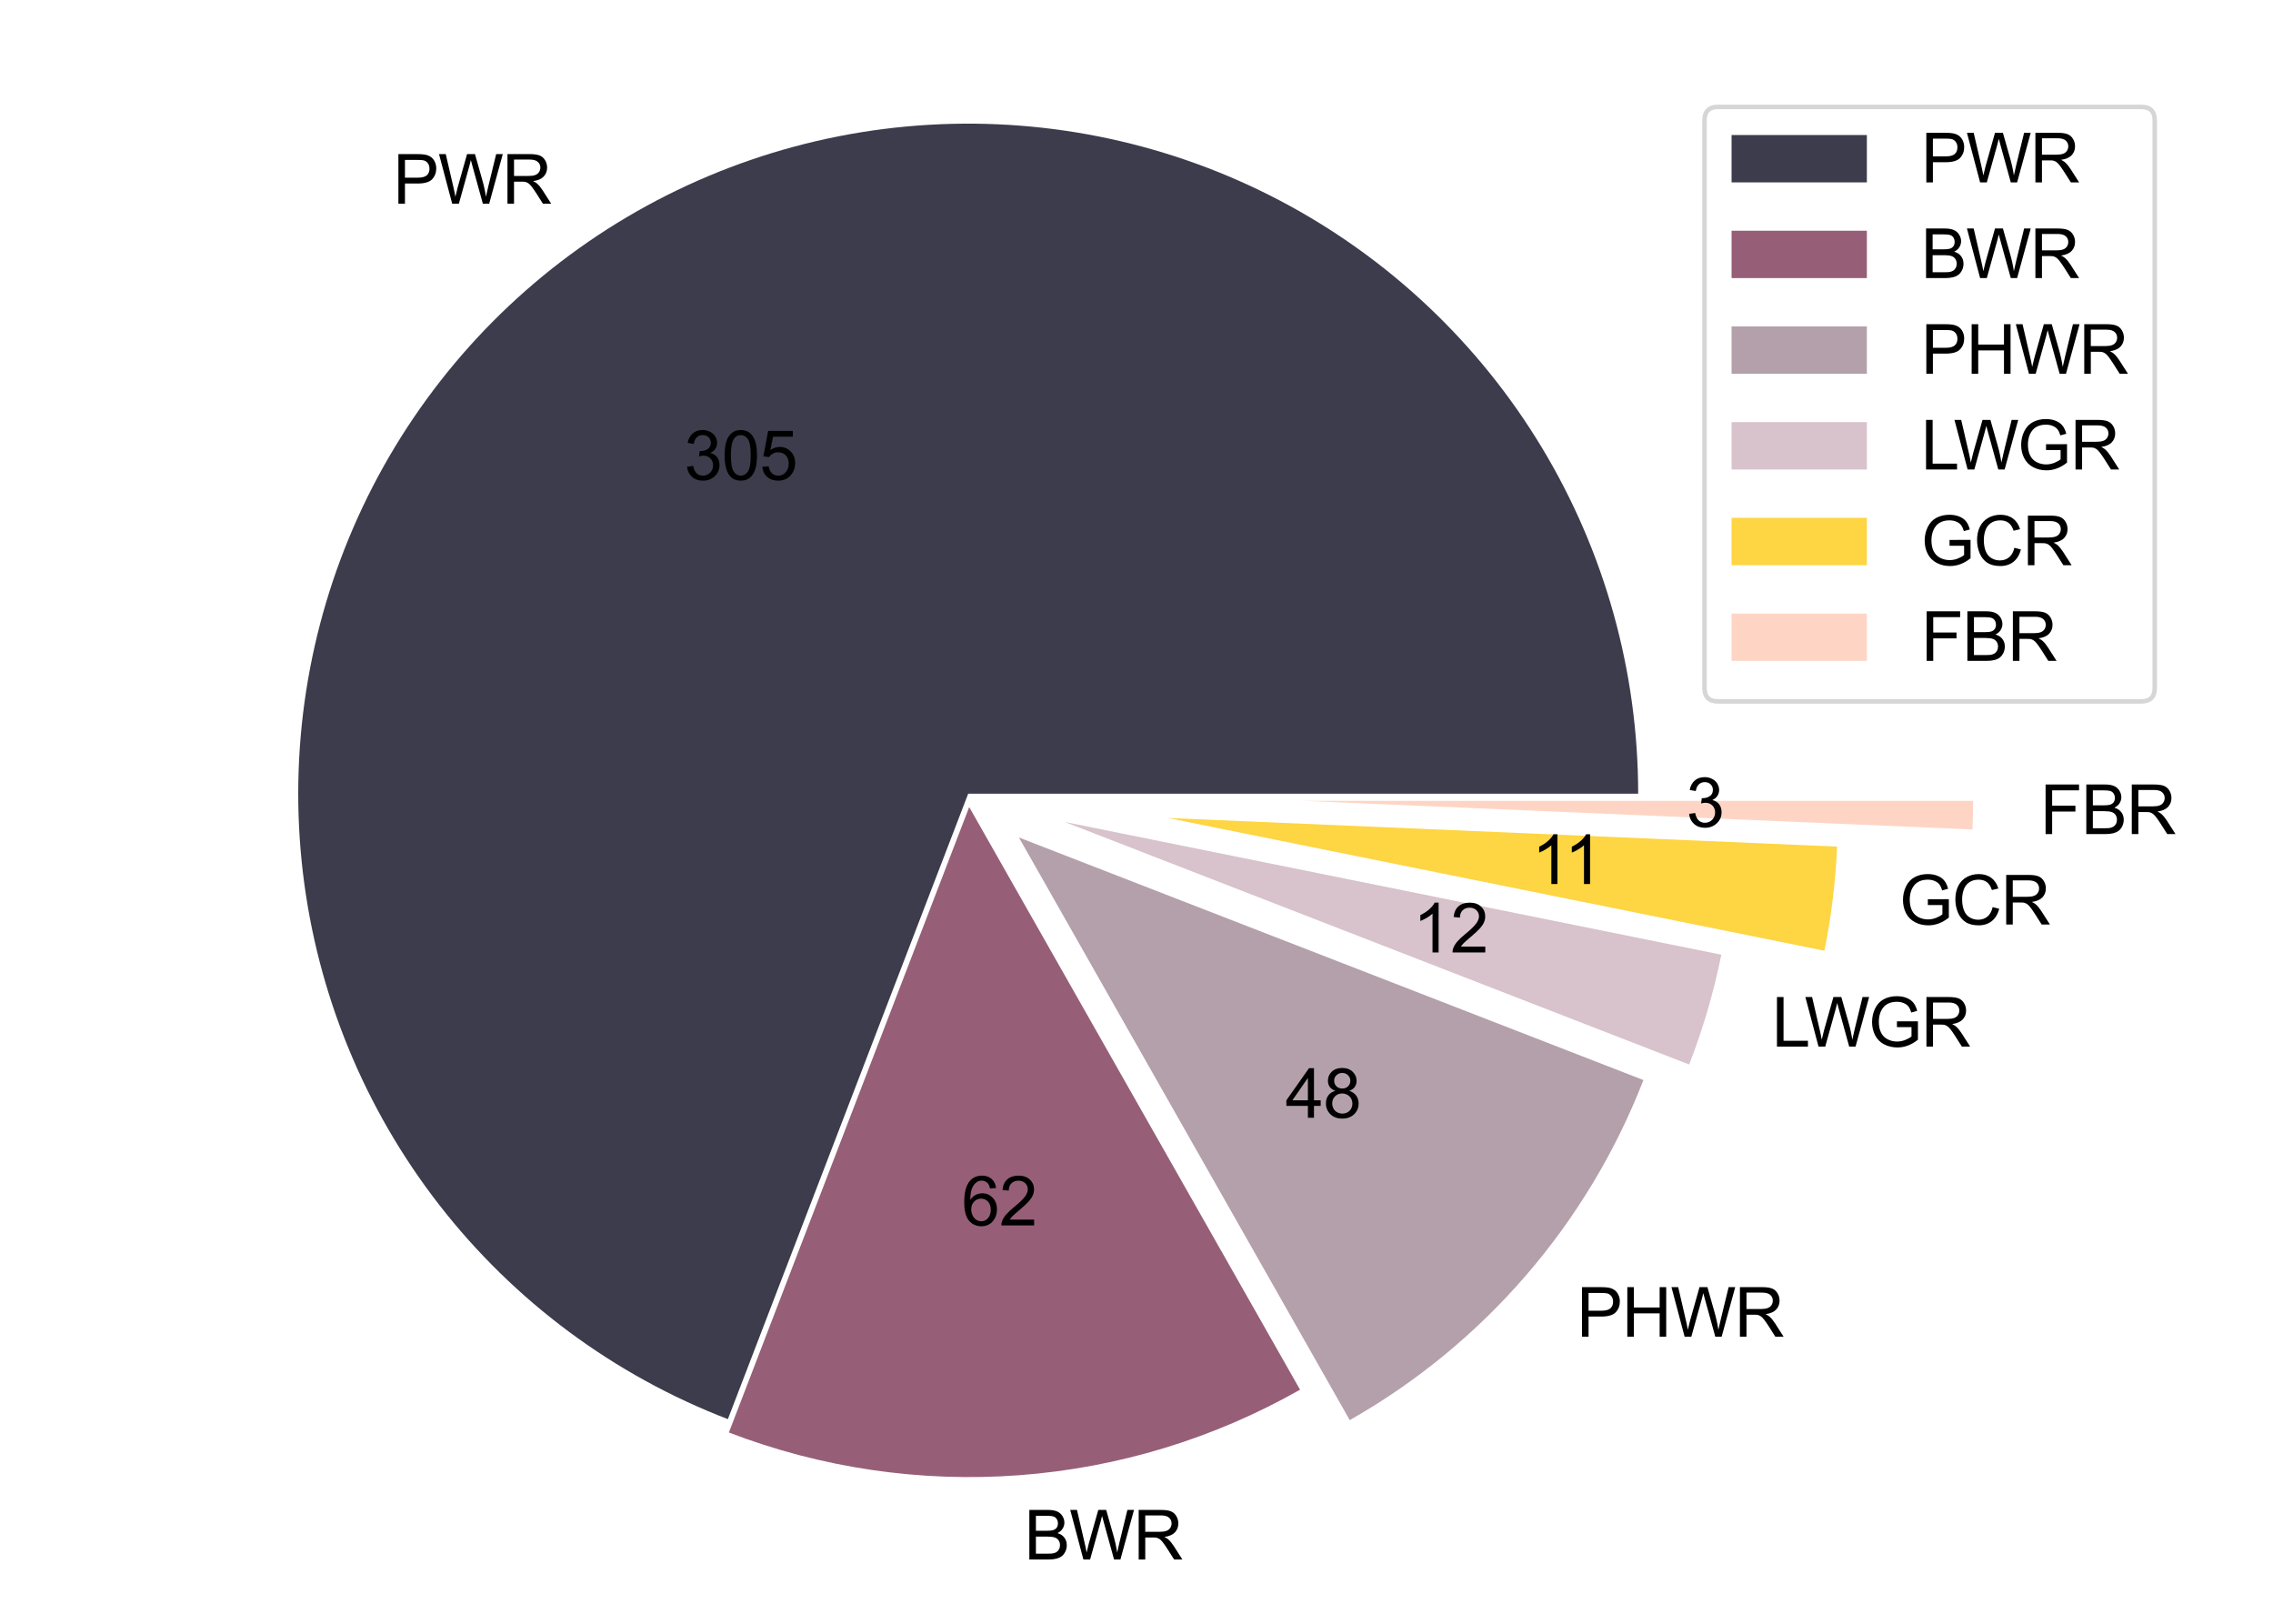 <?xml version="1.0" encoding="utf-8" standalone="no"?>
<!DOCTYPE svg PUBLIC "-//W3C//DTD SVG 1.1//EN"
  "http://www.w3.org/Graphics/SVG/1.1/DTD/svg11.dtd">
<svg height="360pt" version="1.1" viewBox="0 0 504 360" width="504pt" xmlns="http://www.w3.org/2000/svg" xmlns:xlink="http://www.w3.org/1999/xlink">
 <defs>
  <style type="text/css">*{stroke-linecap:butt;stroke-linejoin:round;}</style>
 </defs>
 <g id="figure_1">
  <g id="patch_1">
   <path d="M 0 360 
L 504 360 
L 504 0 
L 0 0 
z
" style="fill:#ffffff;"/>
  </g>
  <g id="axes_1">
   <g id="patch_2">
    <path d="M 363.237 175.968 
C 363.237 148.906 355.842 122.351 341.855 99.185 
C 327.867 76.018 307.812 57.108 283.863 44.505 
C 259.915 31.903 232.972 26.08 205.957 27.67 
C 178.942 29.259 152.868 38.201 130.562 53.525 
C 108.257 68.849 90.558 89.981 79.383 114.628 
C 68.209 139.275 63.98 166.514 67.153 193.389 
C 70.327 220.264 80.785 245.768 97.393 267.135 
C 114 288.501 136.135 304.929 161.396 314.636 
L 214.683 175.968 
L 363.237 175.968 
z
" style="fill:#3c3c4c;"/>
   </g>
   <g id="patch_3">
    <path d="M 161.618 317.599 
C 182.116 325.476 204.108 328.711 226.006 327.07 
C 247.904 325.429 269.168 318.952 288.264 308.108 
L 214.905 178.931 
L 161.618 317.599 
z
" style="fill:#965f77;"/>
   </g>
   <g id="patch_4">
    <path d="M 299.284 314.856 
C 314.044 306.474 327.258 295.624 338.353 282.778 
C 349.447 269.933 358.258 255.28 364.403 239.458 
L 225.925 185.678 
L 299.284 314.856 
z
" style="fill:#b4a0aa;"/>
   </g>
   <g id="patch_5">
    <path d="M 374.545 236.012 
C 376.078 232.065 377.441 228.055 378.631 223.992 
C 379.821 219.929 380.837 215.817 381.676 211.667 
L 236.067 182.232 
L 374.545 236.012 
z
" style="fill:#d8c2cb;"/>
   </g>
   <g id="patch_6">
    <path d="M 404.532 210.787 
C 405.301 206.983 405.92 203.151 406.389 199.298 
C 406.858 195.446 407.176 191.577 407.341 187.7 
L 258.923 181.352 
L 404.532 210.787 
z
" style="fill:#fed542;"/>
   </g>
   <g id="patch_7">
    <path d="M 437.362 183.903 
C 437.407 182.845 437.441 181.788 437.463 180.73 
C 437.486 179.672 437.497 178.613 437.497 177.555 
L 288.943 177.555 
L 437.362 183.903 
z
" style="fill:#fed5c4;"/>
   </g>
   <g id="matplotlib.axis_1"/>
   <g id="matplotlib.axis_2"/>
   <g id="text_1">
    <!-- PWR -->
    <g transform="translate(87.153 45.159)scale(0.15 -0.15)">
     <defs>
      <path d="M 494 0 
L 494 4581 
L 2222 4581 
Q 2678 4581 2919 4538 
Q 3256 4481 3484 4323 
Q 3713 4166 3852 3881 
Q 3991 3597 3991 3256 
Q 3991 2672 3619 2267 
Q 3247 1863 2275 1863 
L 1100 1863 
L 1100 0 
L 494 0 
z
M 1100 2403 
L 2284 2403 
Q 2872 2403 3119 2622 
Q 3366 2841 3366 3238 
Q 3366 3525 3220 3729 
Q 3075 3934 2838 4000 
Q 2684 4041 2272 4041 
L 1100 4041 
L 1100 2403 
z
" id="ArialMT-50" transform="scale(0.016)"/>
      <path d="M 1294 0 
L 78 4581 
L 700 4581 
L 1397 1578 
Q 1509 1106 1591 641 
Q 1766 1375 1797 1488 
L 2669 4581 
L 3400 4581 
L 4056 2263 
Q 4303 1400 4413 641 
Q 4500 1075 4641 1638 
L 5359 4581 
L 5969 4581 
L 4713 0 
L 4128 0 
L 3163 3491 
Q 3041 3928 3019 4028 
Q 2947 3713 2884 3491 
L 1913 0 
L 1294 0 
z
" id="ArialMT-57" transform="scale(0.016)"/>
      <path d="M 503 0 
L 503 4581 
L 2534 4581 
Q 3147 4581 3465 4457 
Q 3784 4334 3975 4021 
Q 4166 3709 4166 3331 
Q 4166 2844 3850 2509 
Q 3534 2175 2875 2084 
Q 3116 1969 3241 1856 
Q 3506 1613 3744 1247 
L 4541 0 
L 3778 0 
L 3172 953 
Q 2906 1366 2734 1584 
Q 2563 1803 2427 1890 
Q 2291 1978 2150 2013 
Q 2047 2034 1813 2034 
L 1109 2034 
L 1109 0 
L 503 0 
z
M 1109 2559 
L 2413 2559 
Q 2828 2559 3062 2645 
Q 3297 2731 3419 2920 
Q 3541 3109 3541 3331 
Q 3541 3656 3305 3865 
Q 3069 4075 2559 4075 
L 1109 4075 
L 1109 2559 
z
" id="ArialMT-52" transform="scale(0.016)"/>
     </defs>
     <use xlink:href="#ArialMT-50"/>
     <use x="66.699" xlink:href="#ArialMT-57"/>
     <use x="161.084" xlink:href="#ArialMT-52"/>
    </g>
   </g>
   <g id="text_2">
    <!-- 305 -->
    <g transform="translate(151.698 106.38)scale(0.15 -0.15)">
     <defs>
      <path d="M 269 1209 
L 831 1284 
Q 928 806 1161 595 
Q 1394 384 1728 384 
Q 2125 384 2398 659 
Q 2672 934 2672 1341 
Q 2672 1728 2419 1979 
Q 2166 2231 1775 2231 
Q 1616 2231 1378 2169 
L 1441 2663 
Q 1497 2656 1531 2656 
Q 1891 2656 2178 2843 
Q 2466 3031 2466 3422 
Q 2466 3731 2256 3934 
Q 2047 4138 1716 4138 
Q 1388 4138 1169 3931 
Q 950 3725 888 3313 
L 325 3413 
Q 428 3978 793 4289 
Q 1159 4600 1703 4600 
Q 2078 4600 2393 4439 
Q 2709 4278 2876 4000 
Q 3044 3722 3044 3409 
Q 3044 3113 2884 2869 
Q 2725 2625 2413 2481 
Q 2819 2388 3044 2092 
Q 3269 1797 3269 1353 
Q 3269 753 2831 336 
Q 2394 -81 1725 -81 
Q 1122 -81 723 278 
Q 325 638 269 1209 
z
" id="ArialMT-33" transform="scale(0.016)"/>
      <path d="M 266 2259 
Q 266 3072 433 3567 
Q 600 4063 929 4331 
Q 1259 4600 1759 4600 
Q 2128 4600 2406 4451 
Q 2684 4303 2865 4023 
Q 3047 3744 3150 3342 
Q 3253 2941 3253 2259 
Q 3253 1453 3087 958 
Q 2922 463 2592 192 
Q 2263 -78 1759 -78 
Q 1097 -78 719 397 
Q 266 969 266 2259 
z
M 844 2259 
Q 844 1131 1108 757 
Q 1372 384 1759 384 
Q 2147 384 2411 759 
Q 2675 1134 2675 2259 
Q 2675 3391 2411 3762 
Q 2147 4134 1753 4134 
Q 1366 4134 1134 3806 
Q 844 3388 844 2259 
z
" id="ArialMT-30" transform="scale(0.016)"/>
      <path d="M 266 1200 
L 856 1250 
Q 922 819 1161 601 
Q 1400 384 1738 384 
Q 2144 384 2425 690 
Q 2706 997 2706 1503 
Q 2706 1984 2436 2262 
Q 2166 2541 1728 2541 
Q 1456 2541 1237 2417 
Q 1019 2294 894 2097 
L 366 2166 
L 809 4519 
L 3088 4519 
L 3088 3981 
L 1259 3981 
L 1013 2750 
Q 1425 3038 1878 3038 
Q 2478 3038 2890 2622 
Q 3303 2206 3303 1553 
Q 3303 931 2941 478 
Q 2500 -78 1738 -78 
Q 1113 -78 717 272 
Q 322 622 266 1200 
z
" id="ArialMT-35" transform="scale(0.016)"/>
     </defs>
     <use xlink:href="#ArialMT-33"/>
     <use x="55.615" xlink:href="#ArialMT-30"/>
     <use x="111.23" xlink:href="#ArialMT-35"/>
    </g>
   </g>
   <g id="text_3">
    <!-- BWR -->
    <g transform="translate(227.116 345.761)scale(0.15 -0.15)">
     <defs>
      <path d="M 469 0 
L 469 4581 
L 2188 4581 
Q 2713 4581 3030 4442 
Q 3347 4303 3526 4014 
Q 3706 3725 3706 3409 
Q 3706 3116 3547 2856 
Q 3388 2597 3066 2438 
Q 3481 2316 3704 2022 
Q 3928 1728 3928 1328 
Q 3928 1006 3792 729 
Q 3656 453 3456 303 
Q 3256 153 2954 76 
Q 2653 0 2216 0 
L 469 0 
z
M 1075 2656 
L 2066 2656 
Q 2469 2656 2644 2709 
Q 2875 2778 2992 2937 
Q 3109 3097 3109 3338 
Q 3109 3566 3000 3739 
Q 2891 3913 2687 3977 
Q 2484 4041 1991 4041 
L 1075 4041 
L 1075 2656 
z
M 1075 541 
L 2216 541 
Q 2509 541 2628 563 
Q 2838 600 2978 687 
Q 3119 775 3209 942 
Q 3300 1109 3300 1328 
Q 3300 1584 3169 1773 
Q 3038 1963 2805 2039 
Q 2572 2116 2134 2116 
L 1075 2116 
L 1075 541 
z
" id="ArialMT-42" transform="scale(0.016)"/>
     </defs>
     <use xlink:href="#ArialMT-42"/>
     <use x="66.699" xlink:href="#ArialMT-57"/>
     <use x="161.084" xlink:href="#ArialMT-52"/>
    </g>
   </g>
   <g id="text_4">
    <!-- 62 -->
    <g transform="translate(213.224 271.692)scale(0.15 -0.15)">
     <defs>
      <path d="M 3184 3459 
L 2625 3416 
Q 2550 3747 2413 3897 
Q 2184 4138 1850 4138 
Q 1581 4138 1378 3988 
Q 1113 3794 959 3422 
Q 806 3050 800 2363 
Q 1003 2672 1297 2822 
Q 1591 2972 1913 2972 
Q 2475 2972 2870 2558 
Q 3266 2144 3266 1488 
Q 3266 1056 3080 686 
Q 2894 316 2569 119 
Q 2244 -78 1831 -78 
Q 1128 -78 684 439 
Q 241 956 241 2144 
Q 241 3472 731 4075 
Q 1159 4600 1884 4600 
Q 2425 4600 2770 4297 
Q 3116 3994 3184 3459 
z
M 888 1484 
Q 888 1194 1011 928 
Q 1134 663 1356 523 
Q 1578 384 1822 384 
Q 2178 384 2434 671 
Q 2691 959 2691 1453 
Q 2691 1928 2437 2201 
Q 2184 2475 1800 2475 
Q 1419 2475 1153 2201 
Q 888 1928 888 1484 
z
" id="ArialMT-36" transform="scale(0.016)"/>
      <path d="M 3222 541 
L 3222 0 
L 194 0 
Q 188 203 259 391 
Q 375 700 629 1000 
Q 884 1300 1366 1694 
Q 2113 2306 2375 2664 
Q 2638 3022 2638 3341 
Q 2638 3675 2398 3904 
Q 2159 4134 1775 4134 
Q 1369 4134 1125 3890 
Q 881 3647 878 3216 
L 300 3275 
Q 359 3922 746 4261 
Q 1134 4600 1788 4600 
Q 2447 4600 2831 4234 
Q 3216 3869 3216 3328 
Q 3216 3053 3103 2787 
Q 2991 2522 2730 2228 
Q 2469 1934 1863 1422 
Q 1356 997 1212 845 
Q 1069 694 975 541 
L 3222 541 
z
" id="ArialMT-32" transform="scale(0.016)"/>
     </defs>
     <use xlink:href="#ArialMT-36"/>
     <use x="55.615" xlink:href="#ArialMT-32"/>
    </g>
   </g>
   <g id="text_5">
    <!-- PHWR -->
    <g transform="translate(349.595 296.366)scale(0.15 -0.15)">
     <defs>
      <path d="M 513 0 
L 513 4581 
L 1119 4581 
L 1119 2700 
L 3500 2700 
L 3500 4581 
L 4106 4581 
L 4106 0 
L 3500 0 
L 3500 2159 
L 1119 2159 
L 1119 0 
L 513 0 
z
" id="ArialMT-48" transform="scale(0.016)"/>
     </defs>
     <use xlink:href="#ArialMT-50"/>
     <use x="66.699" xlink:href="#ArialMT-48"/>
     <use x="138.916" xlink:href="#ArialMT-57"/>
     <use x="233.301" xlink:href="#ArialMT-52"/>
    </g>
   </g>
   <g id="text_6">
    <!-- 48 -->
    <g transform="translate(285.04 247.816)scale(0.15 -0.15)">
     <defs>
      <path d="M 2069 0 
L 2069 1097 
L 81 1097 
L 81 1613 
L 2172 4581 
L 2631 4581 
L 2631 1613 
L 3250 1613 
L 3250 1097 
L 2631 1097 
L 2631 0 
L 2069 0 
z
M 2069 1613 
L 2069 3678 
L 634 1613 
L 2069 1613 
z
" id="ArialMT-34" transform="scale(0.016)"/>
      <path d="M 1131 2484 
Q 781 2613 612 2850 
Q 444 3088 444 3419 
Q 444 3919 803 4259 
Q 1163 4600 1759 4600 
Q 2359 4600 2725 4251 
Q 3091 3903 3091 3403 
Q 3091 3084 2923 2848 
Q 2756 2613 2416 2484 
Q 2838 2347 3058 2040 
Q 3278 1734 3278 1309 
Q 3278 722 2862 322 
Q 2447 -78 1769 -78 
Q 1091 -78 675 323 
Q 259 725 259 1325 
Q 259 1772 486 2073 
Q 713 2375 1131 2484 
z
M 1019 3438 
Q 1019 3113 1228 2906 
Q 1438 2700 1772 2700 
Q 2097 2700 2305 2904 
Q 2513 3109 2513 3406 
Q 2513 3716 2298 3927 
Q 2084 4138 1766 4138 
Q 1444 4138 1231 3931 
Q 1019 3725 1019 3438 
z
M 838 1322 
Q 838 1081 952 856 
Q 1066 631 1291 507 
Q 1516 384 1775 384 
Q 2178 384 2440 643 
Q 2703 903 2703 1303 
Q 2703 1709 2433 1975 
Q 2163 2241 1756 2241 
Q 1359 2241 1098 1978 
Q 838 1716 838 1322 
z
" id="ArialMT-38" transform="scale(0.016)"/>
     </defs>
     <use xlink:href="#ArialMT-34"/>
     <use x="55.615" xlink:href="#ArialMT-38"/>
    </g>
   </g>
   <g id="text_7">
    <!-- LWGR -->
    <g transform="translate(392.888 232.046)scale(0.15 -0.15)">
     <defs>
      <path d="M 469 0 
L 469 4581 
L 1075 4581 
L 1075 541 
L 3331 541 
L 3331 0 
L 469 0 
z
" id="ArialMT-4c" transform="scale(0.016)"/>
      <path d="M 2638 1797 
L 2638 2334 
L 4578 2338 
L 4578 638 
Q 4131 281 3656 101 
Q 3181 -78 2681 -78 
Q 2006 -78 1454 211 
Q 903 500 622 1047 
Q 341 1594 341 2269 
Q 341 2938 620 3517 
Q 900 4097 1425 4378 
Q 1950 4659 2634 4659 
Q 3131 4659 3532 4498 
Q 3934 4338 4162 4050 
Q 4391 3763 4509 3300 
L 3963 3150 
Q 3859 3500 3706 3700 
Q 3553 3900 3268 4020 
Q 2984 4141 2638 4141 
Q 2222 4141 1919 4014 
Q 1616 3888 1430 3681 
Q 1244 3475 1141 3228 
Q 966 2803 966 2306 
Q 966 1694 1177 1281 
Q 1388 869 1791 669 
Q 2194 469 2647 469 
Q 3041 469 3416 620 
Q 3791 772 3984 944 
L 3984 1797 
L 2638 1797 
z
" id="ArialMT-47" transform="scale(0.016)"/>
     </defs>
     <use xlink:href="#ArialMT-4c"/>
     <use x="48.24" xlink:href="#ArialMT-57"/>
     <use x="142.625" xlink:href="#ArialMT-47"/>
     <use x="220.408" xlink:href="#ArialMT-52"/>
    </g>
   </g>
   <g id="text_8">
    <!-- 12 -->
    <g transform="translate(313.264 211.166)scale(0.15 -0.15)">
     <defs>
      <path d="M 2384 0 
L 1822 0 
L 1822 3584 
Q 1619 3391 1289 3197 
Q 959 3003 697 2906 
L 697 3450 
Q 1169 3672 1522 3987 
Q 1875 4303 2022 4600 
L 2384 4600 
L 2384 0 
z
" id="ArialMT-31" transform="scale(0.016)"/>
     </defs>
     <use xlink:href="#ArialMT-31"/>
     <use x="55.615" xlink:href="#ArialMT-32"/>
    </g>
   </g>
   <g id="text_9">
    <!-- GCR -->
    <g transform="translate(421.136 204.971)scale(0.15 -0.15)">
     <defs>
      <path d="M 3763 1606 
L 4369 1453 
Q 4178 706 3683 314 
Q 3188 -78 2472 -78 
Q 1731 -78 1267 223 
Q 803 525 561 1097 
Q 319 1669 319 2325 
Q 319 3041 592 3573 
Q 866 4106 1370 4382 
Q 1875 4659 2481 4659 
Q 3169 4659 3637 4309 
Q 4106 3959 4291 3325 
L 3694 3184 
Q 3534 3684 3231 3912 
Q 2928 4141 2469 4141 
Q 1941 4141 1586 3887 
Q 1231 3634 1087 3207 
Q 944 2781 944 2328 
Q 944 1744 1114 1308 
Q 1284 872 1643 656 
Q 2003 441 2422 441 
Q 2931 441 3284 734 
Q 3638 1028 3763 1606 
z
" id="ArialMT-43" transform="scale(0.016)"/>
     </defs>
     <use xlink:href="#ArialMT-47"/>
     <use x="77.783" xlink:href="#ArialMT-43"/>
     <use x="150" xlink:href="#ArialMT-52"/>
    </g>
   </g>
   <g id="text_10">
    <!-- 11 -->
    <g transform="translate(339.614 195.998)scale(0.15 -0.15)">
     <use xlink:href="#ArialMT-31"/>
     <use x="48.24" xlink:href="#ArialMT-31"/>
    </g>
   </g>
   <g id="text_11">
    <!-- FBR -->
    <g transform="translate(452.315 184.925)scale(0.15 -0.15)">
     <defs>
      <path d="M 525 0 
L 525 4581 
L 3616 4581 
L 3616 4041 
L 1131 4041 
L 1131 2622 
L 3281 2622 
L 3281 2081 
L 1131 2081 
L 1131 0 
L 525 0 
z
" id="ArialMT-46" transform="scale(0.016)"/>
     </defs>
     <use xlink:href="#ArialMT-46"/>
     <use x="61.084" xlink:href="#ArialMT-42"/>
     <use x="127.783" xlink:href="#ArialMT-52"/>
    </g>
   </g>
   <g id="text_12">
    <!-- 3 -->
    <g transform="translate(373.885 183.338)scale(0.15 -0.15)">
     <use xlink:href="#ArialMT-33"/>
    </g>
   </g>
   <g id="legend_1">
    <g id="patch_8">
     <path d="M 380.947 155.508 
L 474.777 155.508 
Q 477.777 155.508 477.777 152.508 
L 477.777 26.7 
Q 477.777 23.7 474.777 23.7 
L 380.947 23.7 
Q 377.947 23.7 377.947 26.7 
L 377.947 152.508 
Q 377.947 155.508 380.947 155.508 
z
" style="fill:#ffffff;opacity:0.8;stroke:#cccccc;stroke-linejoin:miter;"/>
    </g>
    <g id="patch_9">
     <path d="M 383.947 40.437 
L 413.947 40.437 
L 413.947 29.937 
L 383.947 29.937 
z
" style="fill:#3c3c4c;"/>
    </g>
    <g id="text_13">
     <!-- PWR -->
     <g transform="translate(425.947 40.437)scale(0.15 -0.15)">
      <use xlink:href="#ArialMT-50"/>
      <use x="66.699" xlink:href="#ArialMT-57"/>
      <use x="161.084" xlink:href="#ArialMT-52"/>
     </g>
    </g>
    <g id="patch_10">
     <path d="M 383.947 61.655 
L 413.947 61.655 
L 413.947 51.155 
L 383.947 51.155 
z
" style="fill:#965f77;"/>
    </g>
    <g id="text_14">
     <!-- BWR -->
     <g transform="translate(425.947 61.655)scale(0.15 -0.15)">
      <use xlink:href="#ArialMT-42"/>
      <use x="66.699" xlink:href="#ArialMT-57"/>
      <use x="161.084" xlink:href="#ArialMT-52"/>
     </g>
    </g>
    <g id="patch_11">
     <path d="M 383.947 82.873 
L 413.947 82.873 
L 413.947 72.373 
L 383.947 72.373 
z
" style="fill:#b4a0aa;"/>
    </g>
    <g id="text_15">
     <!-- PHWR -->
     <g transform="translate(425.947 82.873)scale(0.15 -0.15)">
      <use xlink:href="#ArialMT-50"/>
      <use x="66.699" xlink:href="#ArialMT-48"/>
      <use x="138.916" xlink:href="#ArialMT-57"/>
      <use x="233.301" xlink:href="#ArialMT-52"/>
     </g>
    </g>
    <g id="patch_12">
     <path d="M 383.947 104.091 
L 413.947 104.091 
L 413.947 93.591 
L 383.947 93.591 
z
" style="fill:#d8c2cb;"/>
    </g>
    <g id="text_16">
     <!-- LWGR -->
     <g transform="translate(425.947 104.091)scale(0.15 -0.15)">
      <use xlink:href="#ArialMT-4c"/>
      <use x="48.24" xlink:href="#ArialMT-57"/>
      <use x="142.625" xlink:href="#ArialMT-47"/>
      <use x="220.408" xlink:href="#ArialMT-52"/>
     </g>
    </g>
    <g id="patch_13">
     <path d="M 383.947 125.309 
L 413.947 125.309 
L 413.947 114.809 
L 383.947 114.809 
z
" style="fill:#fed542;"/>
    </g>
    <g id="text_17">
     <!-- GCR -->
     <g transform="translate(425.947 125.309)scale(0.15 -0.15)">
      <use xlink:href="#ArialMT-47"/>
      <use x="77.783" xlink:href="#ArialMT-43"/>
      <use x="150" xlink:href="#ArialMT-52"/>
     </g>
    </g>
    <g id="patch_14">
     <path d="M 383.947 146.527 
L 413.947 146.527 
L 413.947 136.027 
L 383.947 136.027 
z
" style="fill:#fed5c4;"/>
    </g>
    <g id="text_18">
     <!-- FBR -->
     <g transform="translate(425.947 146.527)scale(0.15 -0.15)">
      <use xlink:href="#ArialMT-46"/>
      <use x="61.084" xlink:href="#ArialMT-42"/>
      <use x="127.783" xlink:href="#ArialMT-52"/>
     </g>
    </g>
   </g>
  </g>
 </g>
</svg>
